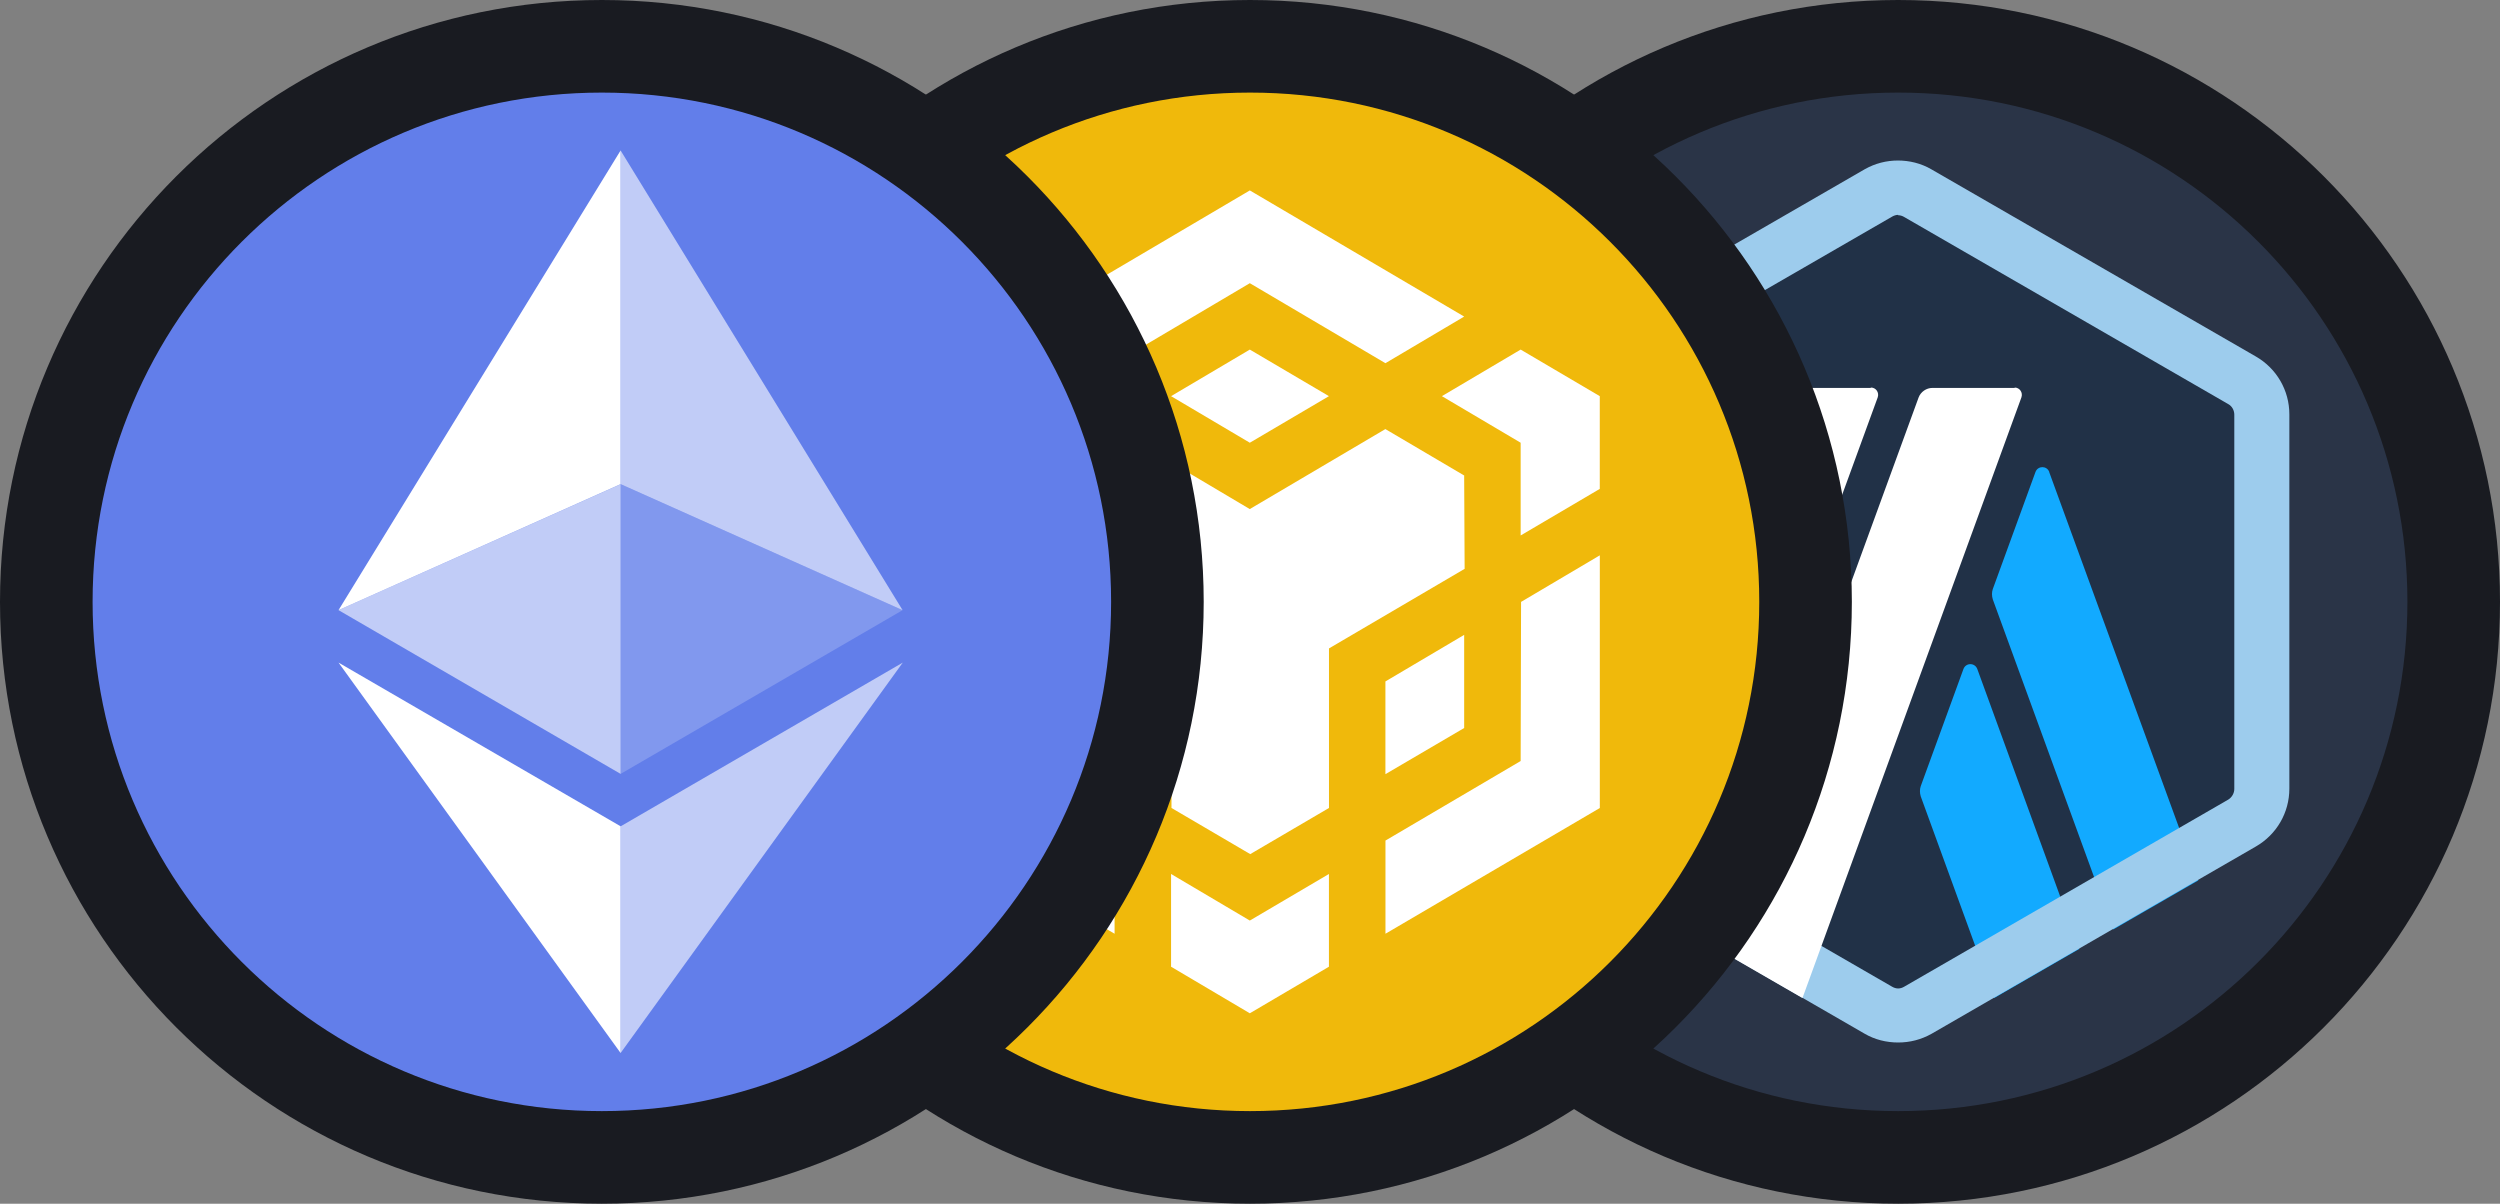 <svg width="54" height="26" viewBox="0 0 54 26" fill="none" xmlns="http://www.w3.org/2000/svg">
<rect x="0" y="0" width="54" height="26" fill="#808080" stroke="none"/>
<g clip-path="url(#clip0_474_7054)">
<path d="M41 1C47.628 1 53 6.372 53 13C53 19.628 47.628 25 41 25C34.372 25 29 19.628 29 13C29 6.372 34.372 1 41 1Z" fill="#2A3447" stroke="#191B21" stroke-width="2"/>
<path d="M33.19 9.263V16.737C33.19 17.218 33.442 17.652 33.862 17.896L40.337 21.634C40.748 21.87 41.259 21.87 41.671 21.634L48.146 17.896C48.558 17.66 48.818 17.218 48.818 16.737V9.263C48.818 8.783 48.566 8.348 48.146 8.104L41.671 4.367C41.259 4.13 40.748 4.13 40.337 4.367L33.862 8.104C33.45 8.34 33.198 8.783 33.198 9.263H33.19Z" fill="#213147"/>
<path d="M42.411 14.449L41.488 16.981C41.465 17.049 41.465 17.126 41.488 17.202L43.075 21.557L44.913 20.497L42.709 14.449C42.655 14.311 42.465 14.311 42.411 14.449Z" fill="#12AAFF"/>
<path d="M44.264 10.193C44.211 10.056 44.02 10.056 43.967 10.193L43.044 12.725C43.021 12.793 43.021 12.87 43.044 12.946L45.645 20.077L47.483 19.017L44.264 10.2V10.193Z" fill="#12AAFF"/>
<path d="M41 4.649C41.046 4.649 41.092 4.664 41.13 4.687L48.131 8.729C48.215 8.775 48.261 8.866 48.261 8.958V17.042C48.261 17.134 48.207 17.225 48.131 17.271L41.13 21.313C41.092 21.336 41.046 21.351 41 21.351C40.954 21.351 40.909 21.336 40.87 21.313L33.869 17.271C33.785 17.225 33.74 17.134 33.74 17.042V8.95C33.74 8.859 33.793 8.767 33.869 8.722L40.87 4.679C40.909 4.657 40.954 4.641 41 4.641V4.649ZM41 3.467C40.748 3.467 40.504 3.528 40.276 3.657L33.274 7.7C32.824 7.959 32.55 8.432 32.55 8.95V17.035C32.55 17.553 32.824 18.026 33.274 18.285L40.276 22.328C40.497 22.457 40.748 22.518 41 22.518C41.252 22.518 41.496 22.457 41.725 22.328L48.726 18.285C49.176 18.026 49.45 17.553 49.45 17.035V8.95C49.45 8.432 49.176 7.959 48.726 7.7L41.717 3.657C41.496 3.528 41.244 3.467 40.992 3.467H41Z" fill="#9DCCED"/>
<path d="M36.363 20.086L37.011 18.316L38.308 19.392L37.095 20.505L36.363 20.086Z" fill="#213147"/>
<path d="M40.405 8.379H38.628C38.498 8.379 38.376 8.463 38.331 8.585L34.525 19.018L36.363 20.078L40.558 8.585C40.596 8.478 40.52 8.371 40.413 8.371L40.405 8.379Z" fill="white"/>
<path d="M43.517 8.379H41.74C41.61 8.379 41.488 8.463 41.442 8.585L37.095 20.497L38.933 21.558L43.662 8.585C43.7 8.478 43.624 8.371 43.517 8.371V8.379Z" fill="white"/>
</g>
<g clip-path="url(#clip1_474_7054)">
<path d="M27 1C33.628 1 39 6.372 39 13C39 19.628 33.628 25 27 25C20.372 25 15 19.628 15 13C15 6.372 20.372 1 27 1Z" fill="#F0B90B" stroke="#191B21" stroke-width="2"/>
<path d="M21.145 13.001L21.154 16.438L24.075 18.157V20.169L19.445 17.454V11.996L21.145 13.001ZM21.145 9.563V11.566L19.444 10.56V8.557L21.145 7.551L22.854 8.557L21.145 9.563ZM25.295 8.557L26.996 7.551L28.705 8.557L26.996 9.563L25.295 8.557Z" fill="white"/>
<path d="M22.374 15.726V13.713L24.075 14.72V16.723L22.374 15.726ZM25.295 18.878L26.996 19.884L28.705 18.878V20.881L26.996 21.887L25.295 20.881V18.878ZM31.145 8.557L32.846 7.551L34.555 8.557V10.56L32.846 11.566V9.563L31.145 8.557ZM32.846 16.438L32.855 13.001L34.556 11.995V17.453L29.926 20.169V18.156L32.846 16.438Z" fill="white"/>
<path d="M31.626 15.725L29.925 16.722V14.719L31.626 13.713V15.725Z" fill="white"/>
<path d="M31.626 10.275L31.636 12.287L28.706 14.006V17.452L27.005 18.449L25.304 17.452V14.006L22.375 12.287V10.275L24.083 9.268L26.995 10.996L29.924 9.268L31.633 10.275H31.626ZM22.374 6.838L26.996 4.113L31.626 6.838L29.925 7.845L26.996 6.117L24.075 7.845L22.374 6.838Z" fill="white"/>
</g>
<g clip-path="url(#clip2_474_7054)">
<path d="M25 13C25 19.627 19.627 25 13 25C6.373 25 1 19.627 1 13C1 6.373 6.373 1 13 1C19.627 1 25 6.373 25 13Z" fill="#627EEA" stroke="#191B21" stroke-width="2"/>
<path d="M13.405 3.25V10.457L19.496 13.179L13.405 3.25Z" fill="white" fill-opacity="0.602"/>
<path d="M13.405 3.25L7.312 13.179L13.405 10.457V3.25Z" fill="white"/>
<path d="M13.405 17.849V22.745L19.5 14.312L13.405 17.849Z" fill="white" fill-opacity="0.602"/>
<path d="M13.405 22.745V17.848L7.312 14.312L13.405 22.745Z" fill="white"/>
<path d="M13.405 16.716L19.496 13.179L13.405 10.459V16.716Z" fill="white" fill-opacity="0.2"/>
<path d="M7.312 13.179L13.405 16.716V10.459L7.312 13.179Z" fill="white" fill-opacity="0.602"/>
</g>
<defs>
<clipPath id="clip0_474_7054">
<rect width="26" height="26" fill="white" transform="translate(28)"/>
</clipPath>
<clipPath id="clip1_474_7054">
<rect width="26" height="26" fill="white" transform="translate(14)"/>
</clipPath>
<clipPath id="clip2_474_7054">
<rect width="26" height="26" fill="white"/>
</clipPath>
</defs>
</svg>
